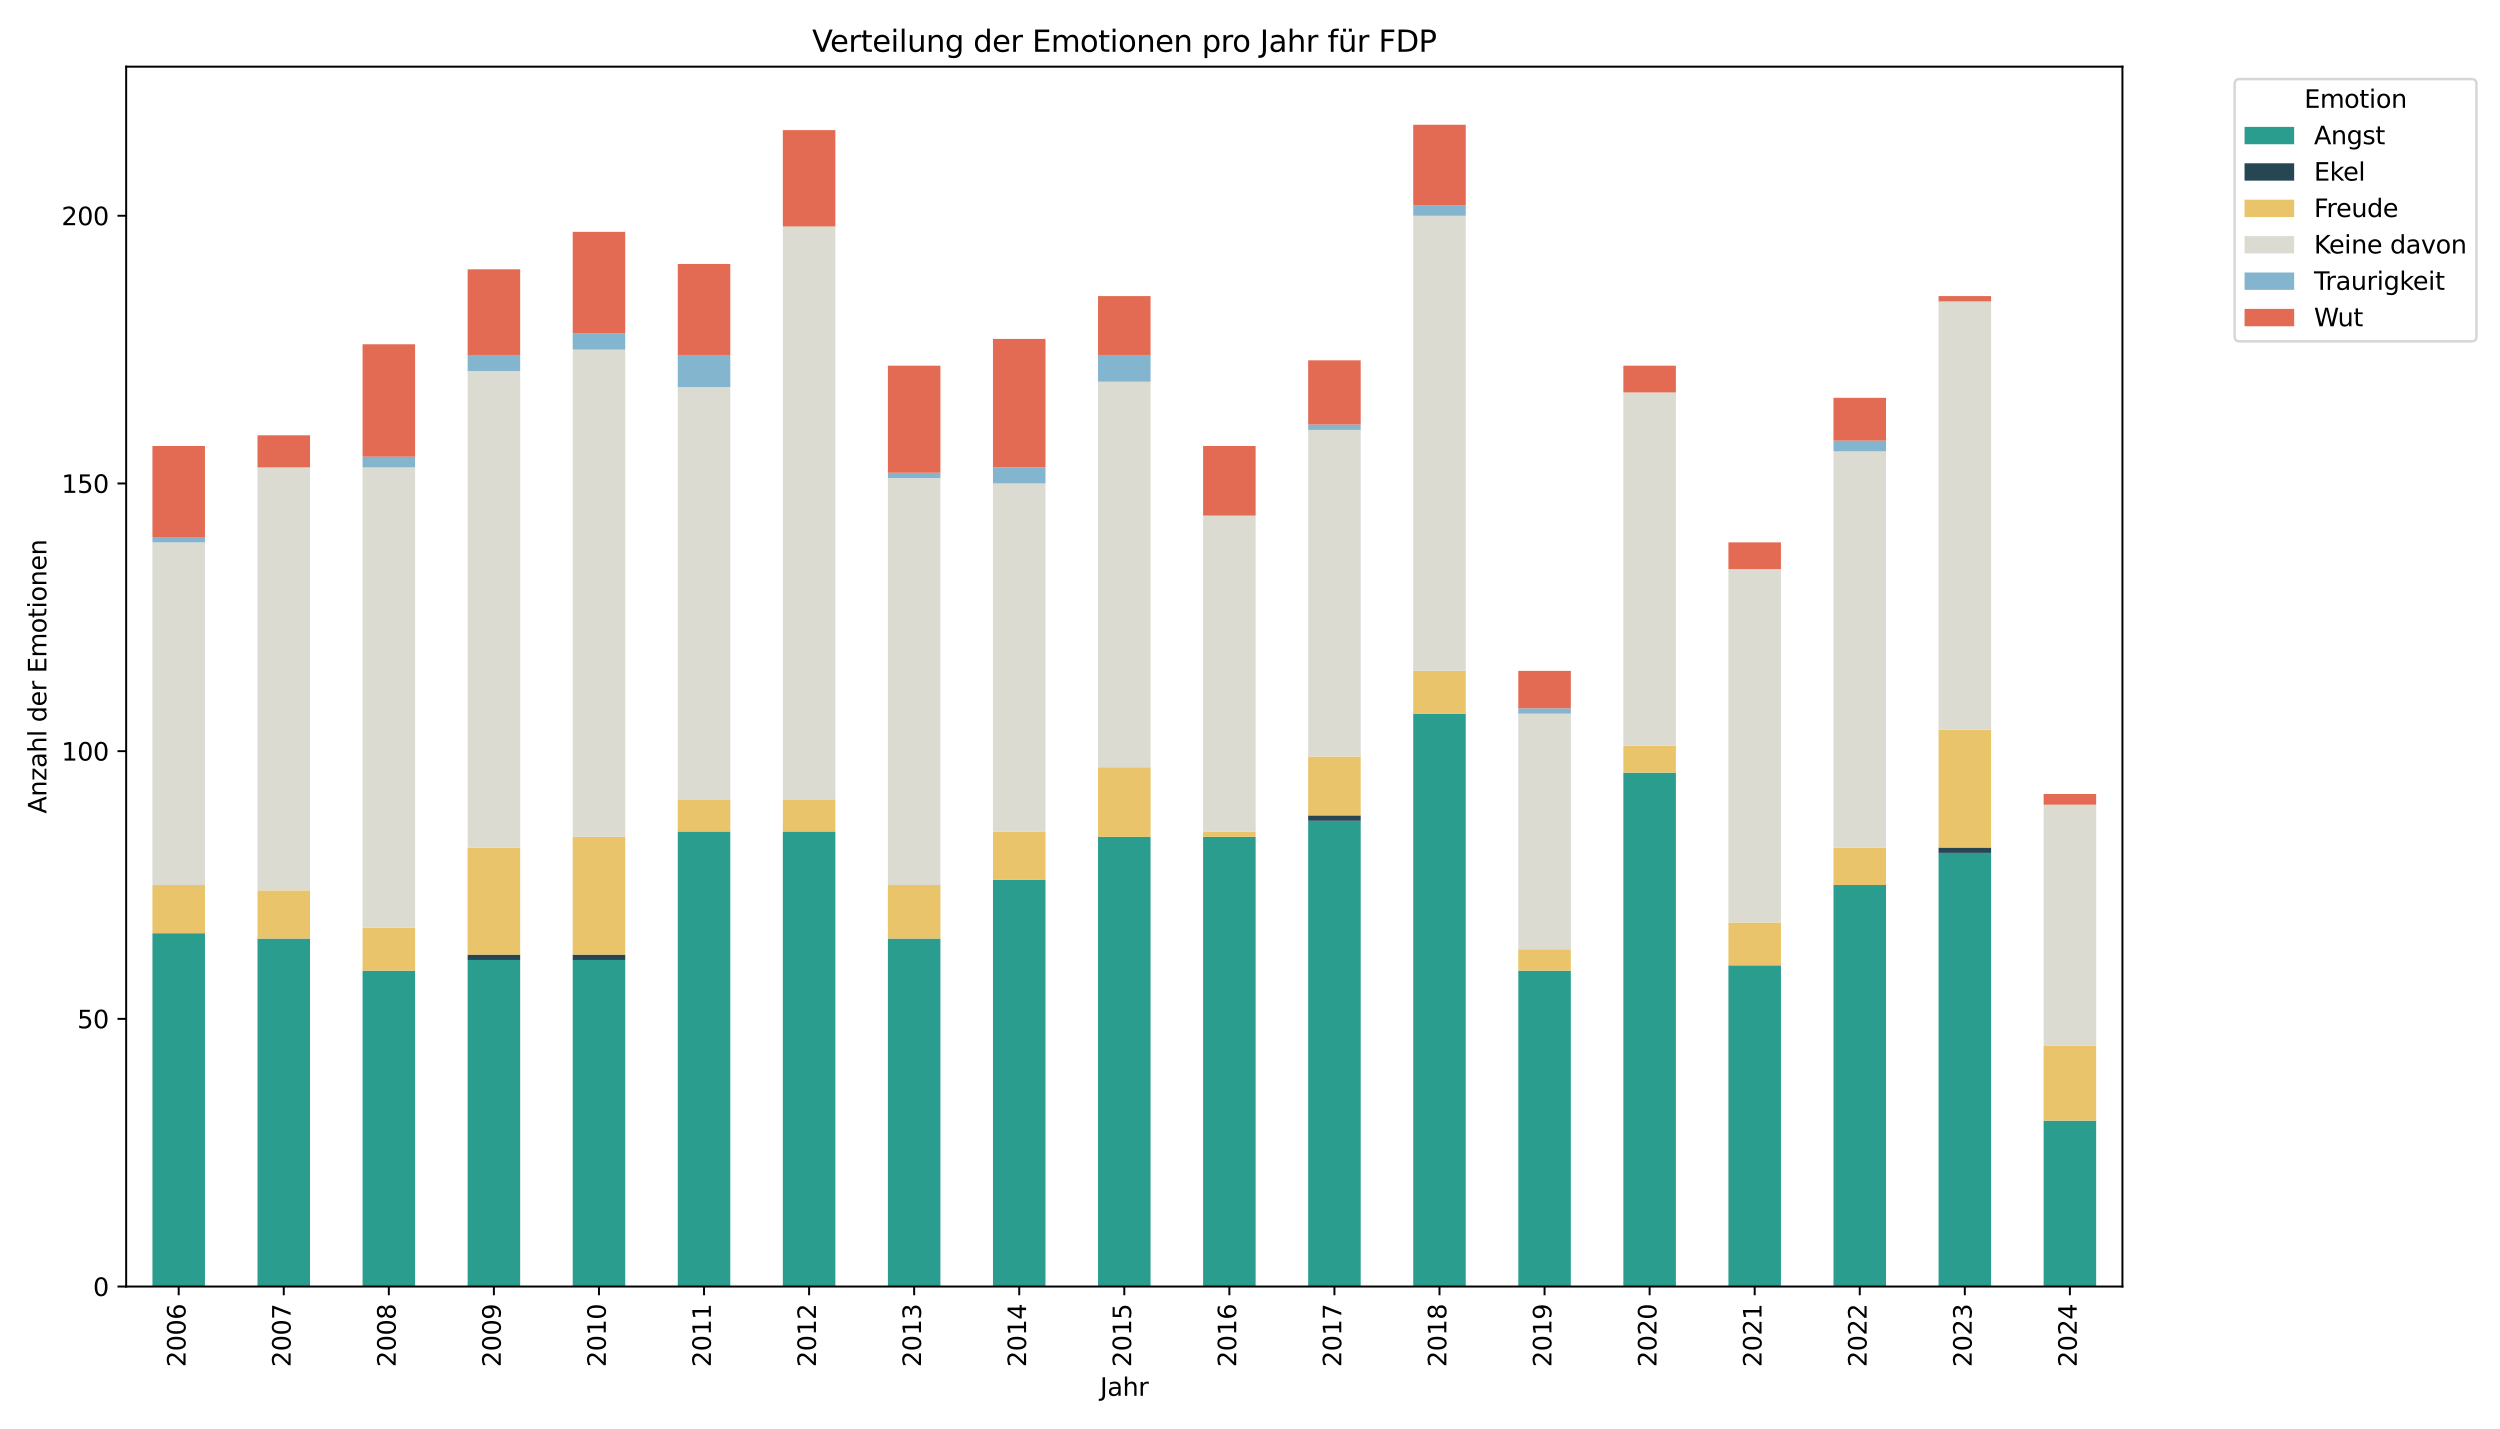 <?xml version="1.0" encoding="utf-8" standalone="no"?>
<!DOCTYPE svg PUBLIC "-//W3C//DTD SVG 1.1//EN"
  "http://www.w3.org/Graphics/SVG/1.1/DTD/svg11.dtd">
<svg xmlns:xlink="http://www.w3.org/1999/xlink" width="1008pt" height="576pt" viewBox="0 0 1008 576" xmlns="http://www.w3.org/2000/svg" version="1.1">
 <defs>
  <style type="text/css">*{stroke-linejoin: round; stroke-linecap: butt}</style>
 </defs>
 <g id="figure_1">
  <g id="patch_1">
   <path d="M 0 576 
L 1008 576 
L 1008 0 
L 0 0 
z
" style="fill: #ffffff"/>
  </g>
  <g id="axes_1">
   <g id="patch_2">
    <path d="M 50.87 518.74 
L 855.76 518.74 
L 855.76 26.88 
L 50.87 26.88 
z
" style="fill: #ffffff"/>
   </g>
   <g id="patch_3">
    <path d="M 61.461 518.74 
L 82.642 518.74 
L 82.642 376.266 
L 61.461 376.266 
z
" clip-path="url(#p4f4ee23361)" style="fill: #2a9d8f"/>
   </g>
   <g id="patch_4">
    <path d="M 103.823 518.74 
L 125.005 518.74 
L 125.005 378.424 
L 103.823 378.424 
z
" clip-path="url(#p4f4ee23361)" style="fill: #2a9d8f"/>
   </g>
   <g id="patch_5">
    <path d="M 146.186 518.74 
L 167.367 518.74 
L 167.367 391.377 
L 146.186 391.377 
z
" clip-path="url(#p4f4ee23361)" style="fill: #2a9d8f"/>
   </g>
   <g id="patch_6">
    <path d="M 188.549 518.74 
L 209.73 518.74 
L 209.73 387.059 
L 188.549 387.059 
z
" clip-path="url(#p4f4ee23361)" style="fill: #2a9d8f"/>
   </g>
   <g id="patch_7">
    <path d="M 230.911 518.74 
L 252.093 518.74 
L 252.093 387.059 
L 230.911 387.059 
z
" clip-path="url(#p4f4ee23361)" style="fill: #2a9d8f"/>
   </g>
   <g id="patch_8">
    <path d="M 273.274 518.74 
L 294.455 518.74 
L 294.455 335.25 
L 273.274 335.25 
z
" clip-path="url(#p4f4ee23361)" style="fill: #2a9d8f"/>
   </g>
   <g id="patch_9">
    <path d="M 315.636 518.74 
L 336.818 518.74 
L 336.818 335.25 
L 315.636 335.25 
z
" clip-path="url(#p4f4ee23361)" style="fill: #2a9d8f"/>
   </g>
   <g id="patch_10">
    <path d="M 357.999 518.74 
L 379.18 518.74 
L 379.18 378.424 
L 357.999 378.424 
z
" clip-path="url(#p4f4ee23361)" style="fill: #2a9d8f"/>
   </g>
   <g id="patch_11">
    <path d="M 400.362 518.74 
L 421.543 518.74 
L 421.543 354.679 
L 400.362 354.679 
z
" clip-path="url(#p4f4ee23361)" style="fill: #2a9d8f"/>
   </g>
   <g id="patch_12">
    <path d="M 442.724 518.74 
L 463.906 518.74 
L 463.906 337.409 
L 442.724 337.409 
z
" clip-path="url(#p4f4ee23361)" style="fill: #2a9d8f"/>
   </g>
   <g id="patch_13">
    <path d="M 485.087 518.74 
L 506.268 518.74 
L 506.268 337.409 
L 485.087 337.409 
z
" clip-path="url(#p4f4ee23361)" style="fill: #2a9d8f"/>
   </g>
   <g id="patch_14">
    <path d="M 527.45 518.74 
L 548.631 518.74 
L 548.631 330.933 
L 527.45 330.933 
z
" clip-path="url(#p4f4ee23361)" style="fill: #2a9d8f"/>
   </g>
   <g id="patch_15">
    <path d="M 569.812 518.74 
L 590.994 518.74 
L 590.994 287.759 
L 569.812 287.759 
z
" clip-path="url(#p4f4ee23361)" style="fill: #2a9d8f"/>
   </g>
   <g id="patch_16">
    <path d="M 612.175 518.74 
L 633.356 518.74 
L 633.356 391.377 
L 612.175 391.377 
z
" clip-path="url(#p4f4ee23361)" style="fill: #2a9d8f"/>
   </g>
   <g id="patch_17">
    <path d="M 654.538 518.74 
L 675.719 518.74 
L 675.719 311.505 
L 654.538 311.505 
z
" clip-path="url(#p4f4ee23361)" style="fill: #2a9d8f"/>
   </g>
   <g id="patch_18">
    <path d="M 696.9 518.74 
L 718.081 518.74 
L 718.081 389.218 
L 696.9 389.218 
z
" clip-path="url(#p4f4ee23361)" style="fill: #2a9d8f"/>
   </g>
   <g id="patch_19">
    <path d="M 739.263 518.74 
L 760.444 518.74 
L 760.444 356.837 
L 739.263 356.837 
z
" clip-path="url(#p4f4ee23361)" style="fill: #2a9d8f"/>
   </g>
   <g id="patch_20">
    <path d="M 781.625 518.74 
L 802.807 518.74 
L 802.807 343.885 
L 781.625 343.885 
z
" clip-path="url(#p4f4ee23361)" style="fill: #2a9d8f"/>
   </g>
   <g id="patch_21">
    <path d="M 823.988 518.74 
L 845.169 518.74 
L 845.169 451.82 
L 823.988 451.82 
z
" clip-path="url(#p4f4ee23361)" style="fill: #2a9d8f"/>
   </g>
   <g id="patch_22">
    <path d="M 61.461 518.74 
L 82.642 518.74 
L 82.642 518.74 
L 61.461 518.74 
z
" clip-path="url(#p4f4ee23361)" style="fill: #264653"/>
   </g>
   <g id="patch_23">
    <path d="M 103.823 518.74 
L 125.005 518.74 
L 125.005 518.74 
L 103.823 518.74 
z
" clip-path="url(#p4f4ee23361)" style="fill: #264653"/>
   </g>
   <g id="patch_24">
    <path d="M 146.186 518.74 
L 167.367 518.74 
L 167.367 518.74 
L 146.186 518.74 
z
" clip-path="url(#p4f4ee23361)" style="fill: #264653"/>
   </g>
   <g id="patch_25">
    <path d="M 188.549 387.059 
L 209.73 387.059 
L 209.73 384.901 
L 188.549 384.901 
z
" clip-path="url(#p4f4ee23361)" style="fill: #264653"/>
   </g>
   <g id="patch_26">
    <path d="M 230.911 387.059 
L 252.093 387.059 
L 252.093 384.901 
L 230.911 384.901 
z
" clip-path="url(#p4f4ee23361)" style="fill: #264653"/>
   </g>
   <g id="patch_27">
    <path d="M 273.274 518.74 
L 294.455 518.74 
L 294.455 518.74 
L 273.274 518.74 
z
" clip-path="url(#p4f4ee23361)" style="fill: #264653"/>
   </g>
   <g id="patch_28">
    <path d="M 315.636 518.74 
L 336.818 518.74 
L 336.818 518.74 
L 315.636 518.74 
z
" clip-path="url(#p4f4ee23361)" style="fill: #264653"/>
   </g>
   <g id="patch_29">
    <path d="M 357.999 518.74 
L 379.18 518.74 
L 379.18 518.74 
L 357.999 518.74 
z
" clip-path="url(#p4f4ee23361)" style="fill: #264653"/>
   </g>
   <g id="patch_30">
    <path d="M 400.362 518.74 
L 421.543 518.74 
L 421.543 518.74 
L 400.362 518.74 
z
" clip-path="url(#p4f4ee23361)" style="fill: #264653"/>
   </g>
   <g id="patch_31">
    <path d="M 442.724 518.74 
L 463.906 518.74 
L 463.906 518.74 
L 442.724 518.74 
z
" clip-path="url(#p4f4ee23361)" style="fill: #264653"/>
   </g>
   <g id="patch_32">
    <path d="M 485.087 518.74 
L 506.268 518.74 
L 506.268 518.74 
L 485.087 518.74 
z
" clip-path="url(#p4f4ee23361)" style="fill: #264653"/>
   </g>
   <g id="patch_33">
    <path d="M 527.45 330.933 
L 548.631 330.933 
L 548.631 328.774 
L 527.45 328.774 
z
" clip-path="url(#p4f4ee23361)" style="fill: #264653"/>
   </g>
   <g id="patch_34">
    <path d="M 569.812 518.74 
L 590.994 518.74 
L 590.994 518.74 
L 569.812 518.74 
z
" clip-path="url(#p4f4ee23361)" style="fill: #264653"/>
   </g>
   <g id="patch_35">
    <path d="M 612.175 518.74 
L 633.356 518.74 
L 633.356 518.74 
L 612.175 518.74 
z
" clip-path="url(#p4f4ee23361)" style="fill: #264653"/>
   </g>
   <g id="patch_36">
    <path d="M 654.538 518.74 
L 675.719 518.74 
L 675.719 518.74 
L 654.538 518.74 
z
" clip-path="url(#p4f4ee23361)" style="fill: #264653"/>
   </g>
   <g id="patch_37">
    <path d="M 696.9 518.74 
L 718.081 518.74 
L 718.081 518.74 
L 696.9 518.74 
z
" clip-path="url(#p4f4ee23361)" style="fill: #264653"/>
   </g>
   <g id="patch_38">
    <path d="M 739.263 518.74 
L 760.444 518.74 
L 760.444 518.74 
L 739.263 518.74 
z
" clip-path="url(#p4f4ee23361)" style="fill: #264653"/>
   </g>
   <g id="patch_39">
    <path d="M 781.625 343.885 
L 802.807 343.885 
L 802.807 341.727 
L 781.625 341.727 
z
" clip-path="url(#p4f4ee23361)" style="fill: #264653"/>
   </g>
   <g id="patch_40">
    <path d="M 823.988 518.74 
L 845.169 518.74 
L 845.169 518.74 
L 823.988 518.74 
z
" clip-path="url(#p4f4ee23361)" style="fill: #264653"/>
   </g>
   <g id="patch_41">
    <path d="M 61.461 376.266 
L 82.642 376.266 
L 82.642 356.837 
L 61.461 356.837 
z
" clip-path="url(#p4f4ee23361)" style="fill: #e9c46a"/>
   </g>
   <g id="patch_42">
    <path d="M 103.823 378.424 
L 125.005 378.424 
L 125.005 358.996 
L 103.823 358.996 
z
" clip-path="url(#p4f4ee23361)" style="fill: #e9c46a"/>
   </g>
   <g id="patch_43">
    <path d="M 146.186 391.377 
L 167.367 391.377 
L 167.367 374.107 
L 146.186 374.107 
z
" clip-path="url(#p4f4ee23361)" style="fill: #e9c46a"/>
   </g>
   <g id="patch_44">
    <path d="M 188.549 384.901 
L 209.73 384.901 
L 209.73 341.727 
L 188.549 341.727 
z
" clip-path="url(#p4f4ee23361)" style="fill: #e9c46a"/>
   </g>
   <g id="patch_45">
    <path d="M 230.911 384.901 
L 252.093 384.901 
L 252.093 337.409 
L 230.911 337.409 
z
" clip-path="url(#p4f4ee23361)" style="fill: #e9c46a"/>
   </g>
   <g id="patch_46">
    <path d="M 273.274 335.25 
L 294.455 335.25 
L 294.455 322.298 
L 273.274 322.298 
z
" clip-path="url(#p4f4ee23361)" style="fill: #e9c46a"/>
   </g>
   <g id="patch_47">
    <path d="M 315.636 335.25 
L 336.818 335.25 
L 336.818 322.298 
L 315.636 322.298 
z
" clip-path="url(#p4f4ee23361)" style="fill: #e9c46a"/>
   </g>
   <g id="patch_48">
    <path d="M 357.999 378.424 
L 379.18 378.424 
L 379.18 356.837 
L 357.999 356.837 
z
" clip-path="url(#p4f4ee23361)" style="fill: #e9c46a"/>
   </g>
   <g id="patch_49">
    <path d="M 400.362 354.679 
L 421.543 354.679 
L 421.543 335.25 
L 400.362 335.25 
z
" clip-path="url(#p4f4ee23361)" style="fill: #e9c46a"/>
   </g>
   <g id="patch_50">
    <path d="M 442.724 337.409 
L 463.906 337.409 
L 463.906 309.346 
L 442.724 309.346 
z
" clip-path="url(#p4f4ee23361)" style="fill: #e9c46a"/>
   </g>
   <g id="patch_51">
    <path d="M 485.087 337.409 
L 506.268 337.409 
L 506.268 335.25 
L 485.087 335.25 
z
" clip-path="url(#p4f4ee23361)" style="fill: #e9c46a"/>
   </g>
   <g id="patch_52">
    <path d="M 527.45 328.774 
L 548.631 328.774 
L 548.631 305.029 
L 527.45 305.029 
z
" clip-path="url(#p4f4ee23361)" style="fill: #e9c46a"/>
   </g>
   <g id="patch_53">
    <path d="M 569.812 287.759 
L 590.994 287.759 
L 590.994 270.489 
L 569.812 270.489 
z
" clip-path="url(#p4f4ee23361)" style="fill: #e9c46a"/>
   </g>
   <g id="patch_54">
    <path d="M 612.175 391.377 
L 633.356 391.377 
L 633.356 382.742 
L 612.175 382.742 
z
" clip-path="url(#p4f4ee23361)" style="fill: #e9c46a"/>
   </g>
   <g id="patch_55">
    <path d="M 654.538 311.505 
L 675.719 311.505 
L 675.719 300.711 
L 654.538 300.711 
z
" clip-path="url(#p4f4ee23361)" style="fill: #e9c46a"/>
   </g>
   <g id="patch_56">
    <path d="M 696.9 389.218 
L 718.081 389.218 
L 718.081 371.948 
L 696.9 371.948 
z
" clip-path="url(#p4f4ee23361)" style="fill: #e9c46a"/>
   </g>
   <g id="patch_57">
    <path d="M 739.263 356.837 
L 760.444 356.837 
L 760.444 341.727 
L 739.263 341.727 
z
" clip-path="url(#p4f4ee23361)" style="fill: #e9c46a"/>
   </g>
   <g id="patch_58">
    <path d="M 781.625 341.727 
L 802.807 341.727 
L 802.807 294.235 
L 781.625 294.235 
z
" clip-path="url(#p4f4ee23361)" style="fill: #e9c46a"/>
   </g>
   <g id="patch_59">
    <path d="M 823.988 451.82 
L 845.169 451.82 
L 845.169 421.598 
L 823.988 421.598 
z
" clip-path="url(#p4f4ee23361)" style="fill: #e9c46a"/>
   </g>
   <g id="patch_60">
    <path d="M 61.461 356.837 
L 82.642 356.837 
L 82.642 218.681 
L 61.461 218.681 
z
" clip-path="url(#p4f4ee23361)" style="fill: #dbdbd2"/>
   </g>
   <g id="patch_61">
    <path d="M 103.823 358.996 
L 125.005 358.996 
L 125.005 188.459 
L 103.823 188.459 
z
" clip-path="url(#p4f4ee23361)" style="fill: #dbdbd2"/>
   </g>
   <g id="patch_62">
    <path d="M 146.186 374.107 
L 167.367 374.107 
L 167.367 188.459 
L 146.186 188.459 
z
" clip-path="url(#p4f4ee23361)" style="fill: #dbdbd2"/>
   </g>
   <g id="patch_63">
    <path d="M 188.549 341.727 
L 209.73 341.727 
L 209.73 149.602 
L 188.549 149.602 
z
" clip-path="url(#p4f4ee23361)" style="fill: #dbdbd2"/>
   </g>
   <g id="patch_64">
    <path d="M 230.911 337.409 
L 252.093 337.409 
L 252.093 140.967 
L 230.911 140.967 
z
" clip-path="url(#p4f4ee23361)" style="fill: #dbdbd2"/>
   </g>
   <g id="patch_65">
    <path d="M 273.274 322.298 
L 294.455 322.298 
L 294.455 156.078 
L 273.274 156.078 
z
" clip-path="url(#p4f4ee23361)" style="fill: #dbdbd2"/>
   </g>
   <g id="patch_66">
    <path d="M 315.636 322.298 
L 336.818 322.298 
L 336.818 91.317 
L 315.636 91.317 
z
" clip-path="url(#p4f4ee23361)" style="fill: #dbdbd2"/>
   </g>
   <g id="patch_67">
    <path d="M 357.999 356.837 
L 379.18 356.837 
L 379.18 192.776 
L 357.999 192.776 
z
" clip-path="url(#p4f4ee23361)" style="fill: #dbdbd2"/>
   </g>
   <g id="patch_68">
    <path d="M 400.362 335.25 
L 421.543 335.25 
L 421.543 194.935 
L 400.362 194.935 
z
" clip-path="url(#p4f4ee23361)" style="fill: #dbdbd2"/>
   </g>
   <g id="patch_69">
    <path d="M 442.724 309.346 
L 463.906 309.346 
L 463.906 153.92 
L 442.724 153.92 
z
" clip-path="url(#p4f4ee23361)" style="fill: #dbdbd2"/>
   </g>
   <g id="patch_70">
    <path d="M 485.087 335.25 
L 506.268 335.25 
L 506.268 207.887 
L 485.087 207.887 
z
" clip-path="url(#p4f4ee23361)" style="fill: #dbdbd2"/>
   </g>
   <g id="patch_71">
    <path d="M 527.45 305.029 
L 548.631 305.029 
L 548.631 173.348 
L 527.45 173.348 
z
" clip-path="url(#p4f4ee23361)" style="fill: #dbdbd2"/>
   </g>
   <g id="patch_72">
    <path d="M 569.812 270.489 
L 590.994 270.489 
L 590.994 87 
L 569.812 87 
z
" clip-path="url(#p4f4ee23361)" style="fill: #dbdbd2"/>
   </g>
   <g id="patch_73">
    <path d="M 612.175 382.742 
L 633.356 382.742 
L 633.356 287.759 
L 612.175 287.759 
z
" clip-path="url(#p4f4ee23361)" style="fill: #dbdbd2"/>
   </g>
   <g id="patch_74">
    <path d="M 654.538 300.711 
L 675.719 300.711 
L 675.719 158.237 
L 654.538 158.237 
z
" clip-path="url(#p4f4ee23361)" style="fill: #dbdbd2"/>
   </g>
   <g id="patch_75">
    <path d="M 696.9 371.948 
L 718.081 371.948 
L 718.081 229.474 
L 696.9 229.474 
z
" clip-path="url(#p4f4ee23361)" style="fill: #dbdbd2"/>
   </g>
   <g id="patch_76">
    <path d="M 739.263 341.727 
L 760.444 341.727 
L 760.444 181.983 
L 739.263 181.983 
z
" clip-path="url(#p4f4ee23361)" style="fill: #dbdbd2"/>
   </g>
   <g id="patch_77">
    <path d="M 781.625 294.235 
L 802.807 294.235 
L 802.807 121.539 
L 781.625 121.539 
z
" clip-path="url(#p4f4ee23361)" style="fill: #dbdbd2"/>
   </g>
   <g id="patch_78">
    <path d="M 823.988 421.598 
L 845.169 421.598 
L 845.169 324.457 
L 823.988 324.457 
z
" clip-path="url(#p4f4ee23361)" style="fill: #dbdbd2"/>
   </g>
   <g id="patch_79">
    <path d="M 61.461 218.681 
L 82.642 218.681 
L 82.642 216.522 
L 61.461 216.522 
z
" clip-path="url(#p4f4ee23361)" style="fill: #83b5ce"/>
   </g>
   <g id="patch_80">
    <path d="M 103.823 518.74 
L 125.005 518.74 
L 125.005 518.74 
L 103.823 518.74 
z
" clip-path="url(#p4f4ee23361)" style="fill: #83b5ce"/>
   </g>
   <g id="patch_81">
    <path d="M 146.186 188.459 
L 167.367 188.459 
L 167.367 184.141 
L 146.186 184.141 
z
" clip-path="url(#p4f4ee23361)" style="fill: #83b5ce"/>
   </g>
   <g id="patch_82">
    <path d="M 188.549 149.602 
L 209.73 149.602 
L 209.73 143.126 
L 188.549 143.126 
z
" clip-path="url(#p4f4ee23361)" style="fill: #83b5ce"/>
   </g>
   <g id="patch_83">
    <path d="M 230.911 140.967 
L 252.093 140.967 
L 252.093 134.491 
L 230.911 134.491 
z
" clip-path="url(#p4f4ee23361)" style="fill: #83b5ce"/>
   </g>
   <g id="patch_84">
    <path d="M 273.274 156.078 
L 294.455 156.078 
L 294.455 143.126 
L 273.274 143.126 
z
" clip-path="url(#p4f4ee23361)" style="fill: #83b5ce"/>
   </g>
   <g id="patch_85">
    <path d="M 315.636 518.74 
L 336.818 518.74 
L 336.818 518.74 
L 315.636 518.74 
z
" clip-path="url(#p4f4ee23361)" style="fill: #83b5ce"/>
   </g>
   <g id="patch_86">
    <path d="M 357.999 192.776 
L 379.18 192.776 
L 379.18 190.617 
L 357.999 190.617 
z
" clip-path="url(#p4f4ee23361)" style="fill: #83b5ce"/>
   </g>
   <g id="patch_87">
    <path d="M 400.362 194.935 
L 421.543 194.935 
L 421.543 188.459 
L 400.362 188.459 
z
" clip-path="url(#p4f4ee23361)" style="fill: #83b5ce"/>
   </g>
   <g id="patch_88">
    <path d="M 442.724 153.92 
L 463.906 153.92 
L 463.906 143.126 
L 442.724 143.126 
z
" clip-path="url(#p4f4ee23361)" style="fill: #83b5ce"/>
   </g>
   <g id="patch_89">
    <path d="M 485.087 518.74 
L 506.268 518.74 
L 506.268 518.74 
L 485.087 518.74 
z
" clip-path="url(#p4f4ee23361)" style="fill: #83b5ce"/>
   </g>
   <g id="patch_90">
    <path d="M 527.45 173.348 
L 548.631 173.348 
L 548.631 171.189 
L 527.45 171.189 
z
" clip-path="url(#p4f4ee23361)" style="fill: #83b5ce"/>
   </g>
   <g id="patch_91">
    <path d="M 569.812 87 
L 590.994 87 
L 590.994 82.682 
L 569.812 82.682 
z
" clip-path="url(#p4f4ee23361)" style="fill: #83b5ce"/>
   </g>
   <g id="patch_92">
    <path d="M 612.175 287.759 
L 633.356 287.759 
L 633.356 285.6 
L 612.175 285.6 
z
" clip-path="url(#p4f4ee23361)" style="fill: #83b5ce"/>
   </g>
   <g id="patch_93">
    <path d="M 654.538 518.74 
L 675.719 518.74 
L 675.719 518.74 
L 654.538 518.74 
z
" clip-path="url(#p4f4ee23361)" style="fill: #83b5ce"/>
   </g>
   <g id="patch_94">
    <path d="M 696.9 518.74 
L 718.081 518.74 
L 718.081 518.74 
L 696.9 518.74 
z
" clip-path="url(#p4f4ee23361)" style="fill: #83b5ce"/>
   </g>
   <g id="patch_95">
    <path d="M 739.263 181.983 
L 760.444 181.983 
L 760.444 177.665 
L 739.263 177.665 
z
" clip-path="url(#p4f4ee23361)" style="fill: #83b5ce"/>
   </g>
   <g id="patch_96">
    <path d="M 781.625 518.74 
L 802.807 518.74 
L 802.807 518.74 
L 781.625 518.74 
z
" clip-path="url(#p4f4ee23361)" style="fill: #83b5ce"/>
   </g>
   <g id="patch_97">
    <path d="M 823.988 518.74 
L 845.169 518.74 
L 845.169 518.74 
L 823.988 518.74 
z
" clip-path="url(#p4f4ee23361)" style="fill: #83b5ce"/>
   </g>
   <g id="patch_98">
    <path d="M 61.461 216.522 
L 82.642 216.522 
L 82.642 179.824 
L 61.461 179.824 
z
" clip-path="url(#p4f4ee23361)" style="fill: #e36b53"/>
   </g>
   <g id="patch_99">
    <path d="M 103.823 188.459 
L 125.005 188.459 
L 125.005 175.507 
L 103.823 175.507 
z
" clip-path="url(#p4f4ee23361)" style="fill: #e36b53"/>
   </g>
   <g id="patch_100">
    <path d="M 146.186 184.141 
L 167.367 184.141 
L 167.367 138.809 
L 146.186 138.809 
z
" clip-path="url(#p4f4ee23361)" style="fill: #e36b53"/>
   </g>
   <g id="patch_101">
    <path d="M 188.549 143.126 
L 209.73 143.126 
L 209.73 108.587 
L 188.549 108.587 
z
" clip-path="url(#p4f4ee23361)" style="fill: #e36b53"/>
   </g>
   <g id="patch_102">
    <path d="M 230.911 134.491 
L 252.093 134.491 
L 252.093 93.476 
L 230.911 93.476 
z
" clip-path="url(#p4f4ee23361)" style="fill: #e36b53"/>
   </g>
   <g id="patch_103">
    <path d="M 273.274 143.126 
L 294.455 143.126 
L 294.455 106.428 
L 273.274 106.428 
z
" clip-path="url(#p4f4ee23361)" style="fill: #e36b53"/>
   </g>
   <g id="patch_104">
    <path d="M 315.636 91.317 
L 336.818 91.317 
L 336.818 52.461 
L 315.636 52.461 
z
" clip-path="url(#p4f4ee23361)" style="fill: #e36b53"/>
   </g>
   <g id="patch_105">
    <path d="M 357.999 190.617 
L 379.18 190.617 
L 379.18 147.443 
L 357.999 147.443 
z
" clip-path="url(#p4f4ee23361)" style="fill: #e36b53"/>
   </g>
   <g id="patch_106">
    <path d="M 400.362 188.459 
L 421.543 188.459 
L 421.543 136.65 
L 400.362 136.65 
z
" clip-path="url(#p4f4ee23361)" style="fill: #e36b53"/>
   </g>
   <g id="patch_107">
    <path d="M 442.724 143.126 
L 463.906 143.126 
L 463.906 119.38 
L 442.724 119.38 
z
" clip-path="url(#p4f4ee23361)" style="fill: #e36b53"/>
   </g>
   <g id="patch_108">
    <path d="M 485.087 207.887 
L 506.268 207.887 
L 506.268 179.824 
L 485.087 179.824 
z
" clip-path="url(#p4f4ee23361)" style="fill: #e36b53"/>
   </g>
   <g id="patch_109">
    <path d="M 527.45 171.189 
L 548.631 171.189 
L 548.631 145.285 
L 527.45 145.285 
z
" clip-path="url(#p4f4ee23361)" style="fill: #e36b53"/>
   </g>
   <g id="patch_110">
    <path d="M 569.812 82.682 
L 590.994 82.682 
L 590.994 50.302 
L 569.812 50.302 
z
" clip-path="url(#p4f4ee23361)" style="fill: #e36b53"/>
   </g>
   <g id="patch_111">
    <path d="M 612.175 285.6 
L 633.356 285.6 
L 633.356 270.489 
L 612.175 270.489 
z
" clip-path="url(#p4f4ee23361)" style="fill: #e36b53"/>
   </g>
   <g id="patch_112">
    <path d="M 654.538 158.237 
L 675.719 158.237 
L 675.719 147.443 
L 654.538 147.443 
z
" clip-path="url(#p4f4ee23361)" style="fill: #e36b53"/>
   </g>
   <g id="patch_113">
    <path d="M 696.9 229.474 
L 718.081 229.474 
L 718.081 218.681 
L 696.9 218.681 
z
" clip-path="url(#p4f4ee23361)" style="fill: #e36b53"/>
   </g>
   <g id="patch_114">
    <path d="M 739.263 177.665 
L 760.444 177.665 
L 760.444 160.396 
L 739.263 160.396 
z
" clip-path="url(#p4f4ee23361)" style="fill: #e36b53"/>
   </g>
   <g id="patch_115">
    <path d="M 781.625 121.539 
L 802.807 121.539 
L 802.807 119.38 
L 781.625 119.38 
z
" clip-path="url(#p4f4ee23361)" style="fill: #e36b53"/>
   </g>
   <g id="patch_116">
    <path d="M 823.988 324.457 
L 845.169 324.457 
L 845.169 320.14 
L 823.988 320.14 
z
" clip-path="url(#p4f4ee23361)" style="fill: #e36b53"/>
   </g>
   <g id="matplotlib.axis_1">
    <g id="xtick_1">
     <g id="line2d_1">
      <defs>
       <path id="mcfc8c0d418" d="M 0 0 
L 0 3.5 
" style="stroke: #000000; stroke-width: 0.8"/>
      </defs>
      <g>
       <use xlink:href="#mcfc8c0d418" x="72.051" y="518.74" style="stroke: #000000; stroke-width: 0.8"/>
      </g>
     </g>
     <g id="text_1">
      <!-- 2006 -->
      <g transform="translate(74.811 551.19) rotate(-90) scale(0.1 -0.1)">
       <defs>
        <path id="DejaVuSans-32" d="M 1228 531 
L 3431 531 
L 3431 0 
L 469 0 
L 469 531 
Q 828 903 1448 1529 
Q 2069 2156 2228 2338 
Q 2531 2678 2651 2914 
Q 2772 3150 2772 3378 
Q 2772 3750 2511 3984 
Q 2250 4219 1831 4219 
Q 1534 4219 1204 4116 
Q 875 4013 500 3803 
L 500 4441 
Q 881 4594 1212 4672 
Q 1544 4750 1819 4750 
Q 2544 4750 2975 4387 
Q 3406 4025 3406 3419 
Q 3406 3131 3298 2873 
Q 3191 2616 2906 2266 
Q 2828 2175 2409 1742 
Q 1991 1309 1228 531 
z
" transform="scale(0.016)"/>
        <path id="DejaVuSans-30" d="M 2034 4250 
Q 1547 4250 1301 3770 
Q 1056 3291 1056 2328 
Q 1056 1369 1301 889 
Q 1547 409 2034 409 
Q 2525 409 2770 889 
Q 3016 1369 3016 2328 
Q 3016 3291 2770 3770 
Q 2525 4250 2034 4250 
z
M 2034 4750 
Q 2819 4750 3233 4129 
Q 3647 3509 3647 2328 
Q 3647 1150 3233 529 
Q 2819 -91 2034 -91 
Q 1250 -91 836 529 
Q 422 1150 422 2328 
Q 422 3509 836 4129 
Q 1250 4750 2034 4750 
z
" transform="scale(0.016)"/>
        <path id="DejaVuSans-36" d="M 2113 2584 
Q 1688 2584 1439 2293 
Q 1191 2003 1191 1497 
Q 1191 994 1439 701 
Q 1688 409 2113 409 
Q 2538 409 2786 701 
Q 3034 994 3034 1497 
Q 3034 2003 2786 2293 
Q 2538 2584 2113 2584 
z
M 3366 4563 
L 3366 3988 
Q 3128 4100 2886 4159 
Q 2644 4219 2406 4219 
Q 1781 4219 1451 3797 
Q 1122 3375 1075 2522 
Q 1259 2794 1537 2939 
Q 1816 3084 2150 3084 
Q 2853 3084 3261 2657 
Q 3669 2231 3669 1497 
Q 3669 778 3244 343 
Q 2819 -91 2113 -91 
Q 1303 -91 875 529 
Q 447 1150 447 2328 
Q 447 3434 972 4092 
Q 1497 4750 2381 4750 
Q 2619 4750 2861 4703 
Q 3103 4656 3366 4563 
z
" transform="scale(0.016)"/>
       </defs>
       <use xlink:href="#DejaVuSans-32"/>
       <use xlink:href="#DejaVuSans-30" x="63.623"/>
       <use xlink:href="#DejaVuSans-30" x="127.246"/>
       <use xlink:href="#DejaVuSans-36" x="190.869"/>
      </g>
     </g>
    </g>
    <g id="xtick_2">
     <g id="line2d_2">
      <g>
       <use xlink:href="#mcfc8c0d418" x="114.414" y="518.74" style="stroke: #000000; stroke-width: 0.8"/>
      </g>
     </g>
     <g id="text_2">
      <!-- 2007 -->
      <g transform="translate(117.173 551.19) rotate(-90) scale(0.1 -0.1)">
       <defs>
        <path id="DejaVuSans-37" d="M 525 4666 
L 3525 4666 
L 3525 4397 
L 1831 0 
L 1172 0 
L 2766 4134 
L 525 4134 
L 525 4666 
z
" transform="scale(0.016)"/>
       </defs>
       <use xlink:href="#DejaVuSans-32"/>
       <use xlink:href="#DejaVuSans-30" x="63.623"/>
       <use xlink:href="#DejaVuSans-30" x="127.246"/>
       <use xlink:href="#DejaVuSans-37" x="190.869"/>
      </g>
     </g>
    </g>
    <g id="xtick_3">
     <g id="line2d_3">
      <g>
       <use xlink:href="#mcfc8c0d418" x="156.777" y="518.74" style="stroke: #000000; stroke-width: 0.8"/>
      </g>
     </g>
     <g id="text_3">
      <!-- 2008 -->
      <g transform="translate(159.536 551.19) rotate(-90) scale(0.1 -0.1)">
       <defs>
        <path id="DejaVuSans-38" d="M 2034 2216 
Q 1584 2216 1326 1975 
Q 1069 1734 1069 1313 
Q 1069 891 1326 650 
Q 1584 409 2034 409 
Q 2484 409 2743 651 
Q 3003 894 3003 1313 
Q 3003 1734 2745 1975 
Q 2488 2216 2034 2216 
z
M 1403 2484 
Q 997 2584 770 2862 
Q 544 3141 544 3541 
Q 544 4100 942 4425 
Q 1341 4750 2034 4750 
Q 2731 4750 3128 4425 
Q 3525 4100 3525 3541 
Q 3525 3141 3298 2862 
Q 3072 2584 2669 2484 
Q 3125 2378 3379 2068 
Q 3634 1759 3634 1313 
Q 3634 634 3220 271 
Q 2806 -91 2034 -91 
Q 1263 -91 848 271 
Q 434 634 434 1313 
Q 434 1759 690 2068 
Q 947 2378 1403 2484 
z
M 1172 3481 
Q 1172 3119 1398 2916 
Q 1625 2713 2034 2713 
Q 2441 2713 2670 2916 
Q 2900 3119 2900 3481 
Q 2900 3844 2670 4047 
Q 2441 4250 2034 4250 
Q 1625 4250 1398 4047 
Q 1172 3844 1172 3481 
z
" transform="scale(0.016)"/>
       </defs>
       <use xlink:href="#DejaVuSans-32"/>
       <use xlink:href="#DejaVuSans-30" x="63.623"/>
       <use xlink:href="#DejaVuSans-30" x="127.246"/>
       <use xlink:href="#DejaVuSans-38" x="190.869"/>
      </g>
     </g>
    </g>
    <g id="xtick_4">
     <g id="line2d_4">
      <g>
       <use xlink:href="#mcfc8c0d418" x="199.139" y="518.74" style="stroke: #000000; stroke-width: 0.8"/>
      </g>
     </g>
     <g id="text_4">
      <!-- 2009 -->
      <g transform="translate(201.899 551.19) rotate(-90) scale(0.1 -0.1)">
       <defs>
        <path id="DejaVuSans-39" d="M 703 97 
L 703 672 
Q 941 559 1184 500 
Q 1428 441 1663 441 
Q 2288 441 2617 861 
Q 2947 1281 2994 2138 
Q 2813 1869 2534 1725 
Q 2256 1581 1919 1581 
Q 1219 1581 811 2004 
Q 403 2428 403 3163 
Q 403 3881 828 4315 
Q 1253 4750 1959 4750 
Q 2769 4750 3195 4129 
Q 3622 3509 3622 2328 
Q 3622 1225 3098 567 
Q 2575 -91 1691 -91 
Q 1453 -91 1209 -44 
Q 966 3 703 97 
z
M 1959 2075 
Q 2384 2075 2632 2365 
Q 2881 2656 2881 3163 
Q 2881 3666 2632 3958 
Q 2384 4250 1959 4250 
Q 1534 4250 1286 3958 
Q 1038 3666 1038 3163 
Q 1038 2656 1286 2365 
Q 1534 2075 1959 2075 
z
" transform="scale(0.016)"/>
       </defs>
       <use xlink:href="#DejaVuSans-32"/>
       <use xlink:href="#DejaVuSans-30" x="63.623"/>
       <use xlink:href="#DejaVuSans-30" x="127.246"/>
       <use xlink:href="#DejaVuSans-39" x="190.869"/>
      </g>
     </g>
    </g>
    <g id="xtick_5">
     <g id="line2d_5">
      <g>
       <use xlink:href="#mcfc8c0d418" x="241.502" y="518.74" style="stroke: #000000; stroke-width: 0.8"/>
      </g>
     </g>
     <g id="text_5">
      <!-- 2010 -->
      <g transform="translate(244.261 551.19) rotate(-90) scale(0.1 -0.1)">
       <defs>
        <path id="DejaVuSans-31" d="M 794 531 
L 1825 531 
L 1825 4091 
L 703 3866 
L 703 4441 
L 1819 4666 
L 2450 4666 
L 2450 531 
L 3481 531 
L 3481 0 
L 794 0 
L 794 531 
z
" transform="scale(0.016)"/>
       </defs>
       <use xlink:href="#DejaVuSans-32"/>
       <use xlink:href="#DejaVuSans-30" x="63.623"/>
       <use xlink:href="#DejaVuSans-31" x="127.246"/>
       <use xlink:href="#DejaVuSans-30" x="190.869"/>
      </g>
     </g>
    </g>
    <g id="xtick_6">
     <g id="line2d_6">
      <g>
       <use xlink:href="#mcfc8c0d418" x="283.864" y="518.74" style="stroke: #000000; stroke-width: 0.8"/>
      </g>
     </g>
     <g id="text_6">
      <!-- 2011 -->
      <g transform="translate(286.624 551.19) rotate(-90) scale(0.1 -0.1)">
       <use xlink:href="#DejaVuSans-32"/>
       <use xlink:href="#DejaVuSans-30" x="63.623"/>
       <use xlink:href="#DejaVuSans-31" x="127.246"/>
       <use xlink:href="#DejaVuSans-31" x="190.869"/>
      </g>
     </g>
    </g>
    <g id="xtick_7">
     <g id="line2d_7">
      <g>
       <use xlink:href="#mcfc8c0d418" x="326.227" y="518.74" style="stroke: #000000; stroke-width: 0.8"/>
      </g>
     </g>
     <g id="text_7">
      <!-- 2012 -->
      <g transform="translate(328.986 551.19) rotate(-90) scale(0.1 -0.1)">
       <use xlink:href="#DejaVuSans-32"/>
       <use xlink:href="#DejaVuSans-30" x="63.623"/>
       <use xlink:href="#DejaVuSans-31" x="127.246"/>
       <use xlink:href="#DejaVuSans-32" x="190.869"/>
      </g>
     </g>
    </g>
    <g id="xtick_8">
     <g id="line2d_8">
      <g>
       <use xlink:href="#mcfc8c0d418" x="368.59" y="518.74" style="stroke: #000000; stroke-width: 0.8"/>
      </g>
     </g>
     <g id="text_8">
      <!-- 2013 -->
      <g transform="translate(371.349 551.19) rotate(-90) scale(0.1 -0.1)">
       <defs>
        <path id="DejaVuSans-33" d="M 2597 2516 
Q 3050 2419 3304 2112 
Q 3559 1806 3559 1356 
Q 3559 666 3084 287 
Q 2609 -91 1734 -91 
Q 1441 -91 1130 -33 
Q 819 25 488 141 
L 488 750 
Q 750 597 1062 519 
Q 1375 441 1716 441 
Q 2309 441 2620 675 
Q 2931 909 2931 1356 
Q 2931 1769 2642 2001 
Q 2353 2234 1838 2234 
L 1294 2234 
L 1294 2753 
L 1863 2753 
Q 2328 2753 2575 2939 
Q 2822 3125 2822 3475 
Q 2822 3834 2567 4026 
Q 2313 4219 1838 4219 
Q 1578 4219 1281 4162 
Q 984 4106 628 3988 
L 628 4550 
Q 988 4650 1302 4700 
Q 1616 4750 1894 4750 
Q 2613 4750 3031 4423 
Q 3450 4097 3450 3541 
Q 3450 3153 3228 2886 
Q 3006 2619 2597 2516 
z
" transform="scale(0.016)"/>
       </defs>
       <use xlink:href="#DejaVuSans-32"/>
       <use xlink:href="#DejaVuSans-30" x="63.623"/>
       <use xlink:href="#DejaVuSans-31" x="127.246"/>
       <use xlink:href="#DejaVuSans-33" x="190.869"/>
      </g>
     </g>
    </g>
    <g id="xtick_9">
     <g id="line2d_9">
      <g>
       <use xlink:href="#mcfc8c0d418" x="410.952" y="518.74" style="stroke: #000000; stroke-width: 0.8"/>
      </g>
     </g>
     <g id="text_9">
      <!-- 2014 -->
      <g transform="translate(413.712 551.19) rotate(-90) scale(0.1 -0.1)">
       <defs>
        <path id="DejaVuSans-34" d="M 2419 4116 
L 825 1625 
L 2419 1625 
L 2419 4116 
z
M 2253 4666 
L 3047 4666 
L 3047 1625 
L 3713 1625 
L 3713 1100 
L 3047 1100 
L 3047 0 
L 2419 0 
L 2419 1100 
L 313 1100 
L 313 1709 
L 2253 4666 
z
" transform="scale(0.016)"/>
       </defs>
       <use xlink:href="#DejaVuSans-32"/>
       <use xlink:href="#DejaVuSans-30" x="63.623"/>
       <use xlink:href="#DejaVuSans-31" x="127.246"/>
       <use xlink:href="#DejaVuSans-34" x="190.869"/>
      </g>
     </g>
    </g>
    <g id="xtick_10">
     <g id="line2d_10">
      <g>
       <use xlink:href="#mcfc8c0d418" x="453.315" y="518.74" style="stroke: #000000; stroke-width: 0.8"/>
      </g>
     </g>
     <g id="text_10">
      <!-- 2015 -->
      <g transform="translate(456.074 551.19) rotate(-90) scale(0.1 -0.1)">
       <defs>
        <path id="DejaVuSans-35" d="M 691 4666 
L 3169 4666 
L 3169 4134 
L 1269 4134 
L 1269 2991 
Q 1406 3038 1543 3061 
Q 1681 3084 1819 3084 
Q 2600 3084 3056 2656 
Q 3513 2228 3513 1497 
Q 3513 744 3044 326 
Q 2575 -91 1722 -91 
Q 1428 -91 1123 -41 
Q 819 9 494 109 
L 494 744 
Q 775 591 1075 516 
Q 1375 441 1709 441 
Q 2250 441 2565 725 
Q 2881 1009 2881 1497 
Q 2881 1984 2565 2268 
Q 2250 2553 1709 2553 
Q 1456 2553 1204 2497 
Q 953 2441 691 2322 
L 691 4666 
z
" transform="scale(0.016)"/>
       </defs>
       <use xlink:href="#DejaVuSans-32"/>
       <use xlink:href="#DejaVuSans-30" x="63.623"/>
       <use xlink:href="#DejaVuSans-31" x="127.246"/>
       <use xlink:href="#DejaVuSans-35" x="190.869"/>
      </g>
     </g>
    </g>
    <g id="xtick_11">
     <g id="line2d_11">
      <g>
       <use xlink:href="#mcfc8c0d418" x="495.678" y="518.74" style="stroke: #000000; stroke-width: 0.8"/>
      </g>
     </g>
     <g id="text_11">
      <!-- 2016 -->
      <g transform="translate(498.437 551.19) rotate(-90) scale(0.1 -0.1)">
       <use xlink:href="#DejaVuSans-32"/>
       <use xlink:href="#DejaVuSans-30" x="63.623"/>
       <use xlink:href="#DejaVuSans-31" x="127.246"/>
       <use xlink:href="#DejaVuSans-36" x="190.869"/>
      </g>
     </g>
    </g>
    <g id="xtick_12">
     <g id="line2d_12">
      <g>
       <use xlink:href="#mcfc8c0d418" x="538.04" y="518.74" style="stroke: #000000; stroke-width: 0.8"/>
      </g>
     </g>
     <g id="text_12">
      <!-- 2017 -->
      <g transform="translate(540.8 551.19) rotate(-90) scale(0.1 -0.1)">
       <use xlink:href="#DejaVuSans-32"/>
       <use xlink:href="#DejaVuSans-30" x="63.623"/>
       <use xlink:href="#DejaVuSans-31" x="127.246"/>
       <use xlink:href="#DejaVuSans-37" x="190.869"/>
      </g>
     </g>
    </g>
    <g id="xtick_13">
     <g id="line2d_13">
      <g>
       <use xlink:href="#mcfc8c0d418" x="580.403" y="518.74" style="stroke: #000000; stroke-width: 0.8"/>
      </g>
     </g>
     <g id="text_13">
      <!-- 2018 -->
      <g transform="translate(583.162 551.19) rotate(-90) scale(0.1 -0.1)">
       <use xlink:href="#DejaVuSans-32"/>
       <use xlink:href="#DejaVuSans-30" x="63.623"/>
       <use xlink:href="#DejaVuSans-31" x="127.246"/>
       <use xlink:href="#DejaVuSans-38" x="190.869"/>
      </g>
     </g>
    </g>
    <g id="xtick_14">
     <g id="line2d_14">
      <g>
       <use xlink:href="#mcfc8c0d418" x="622.766" y="518.74" style="stroke: #000000; stroke-width: 0.8"/>
      </g>
     </g>
     <g id="text_14">
      <!-- 2019 -->
      <g transform="translate(625.525 551.19) rotate(-90) scale(0.1 -0.1)">
       <use xlink:href="#DejaVuSans-32"/>
       <use xlink:href="#DejaVuSans-30" x="63.623"/>
       <use xlink:href="#DejaVuSans-31" x="127.246"/>
       <use xlink:href="#DejaVuSans-39" x="190.869"/>
      </g>
     </g>
    </g>
    <g id="xtick_15">
     <g id="line2d_15">
      <g>
       <use xlink:href="#mcfc8c0d418" x="665.128" y="518.74" style="stroke: #000000; stroke-width: 0.8"/>
      </g>
     </g>
     <g id="text_15">
      <!-- 2020 -->
      <g transform="translate(667.888 551.19) rotate(-90) scale(0.1 -0.1)">
       <use xlink:href="#DejaVuSans-32"/>
       <use xlink:href="#DejaVuSans-30" x="63.623"/>
       <use xlink:href="#DejaVuSans-32" x="127.246"/>
       <use xlink:href="#DejaVuSans-30" x="190.869"/>
      </g>
     </g>
    </g>
    <g id="xtick_16">
     <g id="line2d_16">
      <g>
       <use xlink:href="#mcfc8c0d418" x="707.491" y="518.74" style="stroke: #000000; stroke-width: 0.8"/>
      </g>
     </g>
     <g id="text_16">
      <!-- 2021 -->
      <g transform="translate(710.25 551.19) rotate(-90) scale(0.1 -0.1)">
       <use xlink:href="#DejaVuSans-32"/>
       <use xlink:href="#DejaVuSans-30" x="63.623"/>
       <use xlink:href="#DejaVuSans-32" x="127.246"/>
       <use xlink:href="#DejaVuSans-31" x="190.869"/>
      </g>
     </g>
    </g>
    <g id="xtick_17">
     <g id="line2d_17">
      <g>
       <use xlink:href="#mcfc8c0d418" x="749.853" y="518.74" style="stroke: #000000; stroke-width: 0.8"/>
      </g>
     </g>
     <g id="text_17">
      <!-- 2022 -->
      <g transform="translate(752.613 551.19) rotate(-90) scale(0.1 -0.1)">
       <use xlink:href="#DejaVuSans-32"/>
       <use xlink:href="#DejaVuSans-30" x="63.623"/>
       <use xlink:href="#DejaVuSans-32" x="127.246"/>
       <use xlink:href="#DejaVuSans-32" x="190.869"/>
      </g>
     </g>
    </g>
    <g id="xtick_18">
     <g id="line2d_18">
      <g>
       <use xlink:href="#mcfc8c0d418" x="792.216" y="518.74" style="stroke: #000000; stroke-width: 0.8"/>
      </g>
     </g>
     <g id="text_18">
      <!-- 2023 -->
      <g transform="translate(794.975 551.19) rotate(-90) scale(0.1 -0.1)">
       <use xlink:href="#DejaVuSans-32"/>
       <use xlink:href="#DejaVuSans-30" x="63.623"/>
       <use xlink:href="#DejaVuSans-32" x="127.246"/>
       <use xlink:href="#DejaVuSans-33" x="190.869"/>
      </g>
     </g>
    </g>
    <g id="xtick_19">
     <g id="line2d_19">
      <g>
       <use xlink:href="#mcfc8c0d418" x="834.579" y="518.74" style="stroke: #000000; stroke-width: 0.8"/>
      </g>
     </g>
     <g id="text_19">
      <!-- 2024 -->
      <g transform="translate(837.338 551.19) rotate(-90) scale(0.1 -0.1)">
       <use xlink:href="#DejaVuSans-32"/>
       <use xlink:href="#DejaVuSans-30" x="63.623"/>
       <use xlink:href="#DejaVuSans-32" x="127.246"/>
       <use xlink:href="#DejaVuSans-34" x="190.869"/>
      </g>
     </g>
    </g>
    <g id="text_20">
     <!-- Jahr -->
     <g transform="translate(443.552 562.788) scale(0.1 -0.1)">
      <defs>
       <path id="DejaVuSans-4a" d="M 628 4666 
L 1259 4666 
L 1259 325 
Q 1259 -519 939 -900 
Q 619 -1281 -91 -1281 
L -331 -1281 
L -331 -750 
L -134 -750 
Q 284 -750 456 -515 
Q 628 -281 628 325 
L 628 4666 
z
" transform="scale(0.016)"/>
       <path id="DejaVuSans-61" d="M 2194 1759 
Q 1497 1759 1228 1600 
Q 959 1441 959 1056 
Q 959 750 1161 570 
Q 1363 391 1709 391 
Q 2188 391 2477 730 
Q 2766 1069 2766 1631 
L 2766 1759 
L 2194 1759 
z
M 3341 1997 
L 3341 0 
L 2766 0 
L 2766 531 
Q 2569 213 2275 61 
Q 1981 -91 1556 -91 
Q 1019 -91 701 211 
Q 384 513 384 1019 
Q 384 1609 779 1909 
Q 1175 2209 1959 2209 
L 2766 2209 
L 2766 2266 
Q 2766 2663 2505 2880 
Q 2244 3097 1772 3097 
Q 1472 3097 1187 3025 
Q 903 2953 641 2809 
L 641 3341 
Q 956 3463 1253 3523 
Q 1550 3584 1831 3584 
Q 2591 3584 2966 3190 
Q 3341 2797 3341 1997 
z
" transform="scale(0.016)"/>
       <path id="DejaVuSans-68" d="M 3513 2113 
L 3513 0 
L 2938 0 
L 2938 2094 
Q 2938 2591 2744 2837 
Q 2550 3084 2163 3084 
Q 1697 3084 1428 2787 
Q 1159 2491 1159 1978 
L 1159 0 
L 581 0 
L 581 4863 
L 1159 4863 
L 1159 2956 
Q 1366 3272 1645 3428 
Q 1925 3584 2291 3584 
Q 2894 3584 3203 3211 
Q 3513 2838 3513 2113 
z
" transform="scale(0.016)"/>
       <path id="DejaVuSans-72" d="M 2631 2963 
Q 2534 3019 2420 3045 
Q 2306 3072 2169 3072 
Q 1681 3072 1420 2755 
Q 1159 2438 1159 1844 
L 1159 0 
L 581 0 
L 581 3500 
L 1159 3500 
L 1159 2956 
Q 1341 3275 1631 3429 
Q 1922 3584 2338 3584 
Q 2397 3584 2469 3576 
Q 2541 3569 2628 3553 
L 2631 2963 
z
" transform="scale(0.016)"/>
      </defs>
      <use xlink:href="#DejaVuSans-4a"/>
      <use xlink:href="#DejaVuSans-61" x="29.492"/>
      <use xlink:href="#DejaVuSans-68" x="90.771"/>
      <use xlink:href="#DejaVuSans-72" x="154.15"/>
     </g>
    </g>
   </g>
   <g id="matplotlib.axis_2">
    <g id="ytick_1">
     <g id="line2d_20">
      <defs>
       <path id="m2b30f4c1f1" d="M 0 0 
L -3.5 0 
" style="stroke: #000000; stroke-width: 0.8"/>
      </defs>
      <g>
       <use xlink:href="#m2b30f4c1f1" x="50.87" y="518.74" style="stroke: #000000; stroke-width: 0.8"/>
      </g>
     </g>
     <g id="text_21">
      <!-- 0 -->
      <g transform="translate(37.508 522.539) scale(0.1 -0.1)">
       <use xlink:href="#DejaVuSans-30"/>
      </g>
     </g>
    </g>
    <g id="ytick_2">
     <g id="line2d_21">
      <g>
       <use xlink:href="#m2b30f4c1f1" x="50.87" y="410.805" style="stroke: #000000; stroke-width: 0.8"/>
      </g>
     </g>
     <g id="text_22">
      <!-- 50 -->
      <g transform="translate(31.145 414.604) scale(0.1 -0.1)">
       <use xlink:href="#DejaVuSans-35"/>
       <use xlink:href="#DejaVuSans-30" x="63.623"/>
      </g>
     </g>
    </g>
    <g id="ytick_3">
     <g id="line2d_22">
      <g>
       <use xlink:href="#m2b30f4c1f1" x="50.87" y="302.87" style="stroke: #000000; stroke-width: 0.8"/>
      </g>
     </g>
     <g id="text_23">
      <!-- 100 -->
      <g transform="translate(24.782 306.669) scale(0.1 -0.1)">
       <use xlink:href="#DejaVuSans-31"/>
       <use xlink:href="#DejaVuSans-30" x="63.623"/>
       <use xlink:href="#DejaVuSans-30" x="127.246"/>
      </g>
     </g>
    </g>
    <g id="ytick_4">
     <g id="line2d_23">
      <g>
       <use xlink:href="#m2b30f4c1f1" x="50.87" y="194.935" style="stroke: #000000; stroke-width: 0.8"/>
      </g>
     </g>
     <g id="text_24">
      <!-- 150 -->
      <g transform="translate(24.782 198.734) scale(0.1 -0.1)">
       <use xlink:href="#DejaVuSans-31"/>
       <use xlink:href="#DejaVuSans-35" x="63.623"/>
       <use xlink:href="#DejaVuSans-30" x="127.246"/>
      </g>
     </g>
    </g>
    <g id="ytick_5">
     <g id="line2d_24">
      <g>
       <use xlink:href="#m2b30f4c1f1" x="50.87" y="87" style="stroke: #000000; stroke-width: 0.8"/>
      </g>
     </g>
     <g id="text_25">
      <!-- 200 -->
      <g transform="translate(24.782 90.799) scale(0.1 -0.1)">
       <use xlink:href="#DejaVuSans-32"/>
       <use xlink:href="#DejaVuSans-30" x="63.623"/>
       <use xlink:href="#DejaVuSans-30" x="127.246"/>
      </g>
     </g>
    </g>
    <g id="text_26">
     <!-- Anzahl der Emotionen -->
     <g transform="translate(18.703 328.041) rotate(-90) scale(0.1 -0.1)">
      <defs>
       <path id="DejaVuSans-41" d="M 2188 4044 
L 1331 1722 
L 3047 1722 
L 2188 4044 
z
M 1831 4666 
L 2547 4666 
L 4325 0 
L 3669 0 
L 3244 1197 
L 1141 1197 
L 716 0 
L 50 0 
L 1831 4666 
z
" transform="scale(0.016)"/>
       <path id="DejaVuSans-6e" d="M 3513 2113 
L 3513 0 
L 2938 0 
L 2938 2094 
Q 2938 2591 2744 2837 
Q 2550 3084 2163 3084 
Q 1697 3084 1428 2787 
Q 1159 2491 1159 1978 
L 1159 0 
L 581 0 
L 581 3500 
L 1159 3500 
L 1159 2956 
Q 1366 3272 1645 3428 
Q 1925 3584 2291 3584 
Q 2894 3584 3203 3211 
Q 3513 2838 3513 2113 
z
" transform="scale(0.016)"/>
       <path id="DejaVuSans-7a" d="M 353 3500 
L 3084 3500 
L 3084 2975 
L 922 459 
L 3084 459 
L 3084 0 
L 275 0 
L 275 525 
L 2438 3041 
L 353 3041 
L 353 3500 
z
" transform="scale(0.016)"/>
       <path id="DejaVuSans-6c" d="M 603 4863 
L 1178 4863 
L 1178 0 
L 603 0 
L 603 4863 
z
" transform="scale(0.016)"/>
       <path id="DejaVuSans-20" transform="scale(0.016)"/>
       <path id="DejaVuSans-64" d="M 2906 2969 
L 2906 4863 
L 3481 4863 
L 3481 0 
L 2906 0 
L 2906 525 
Q 2725 213 2448 61 
Q 2172 -91 1784 -91 
Q 1150 -91 751 415 
Q 353 922 353 1747 
Q 353 2572 751 3078 
Q 1150 3584 1784 3584 
Q 2172 3584 2448 3432 
Q 2725 3281 2906 2969 
z
M 947 1747 
Q 947 1113 1208 752 
Q 1469 391 1925 391 
Q 2381 391 2643 752 
Q 2906 1113 2906 1747 
Q 2906 2381 2643 2742 
Q 2381 3103 1925 3103 
Q 1469 3103 1208 2742 
Q 947 2381 947 1747 
z
" transform="scale(0.016)"/>
       <path id="DejaVuSans-65" d="M 3597 1894 
L 3597 1613 
L 953 1613 
Q 991 1019 1311 708 
Q 1631 397 2203 397 
Q 2534 397 2845 478 
Q 3156 559 3463 722 
L 3463 178 
Q 3153 47 2828 -22 
Q 2503 -91 2169 -91 
Q 1331 -91 842 396 
Q 353 884 353 1716 
Q 353 2575 817 3079 
Q 1281 3584 2069 3584 
Q 2775 3584 3186 3129 
Q 3597 2675 3597 1894 
z
M 3022 2063 
Q 3016 2534 2758 2815 
Q 2500 3097 2075 3097 
Q 1594 3097 1305 2825 
Q 1016 2553 972 2059 
L 3022 2063 
z
" transform="scale(0.016)"/>
       <path id="DejaVuSans-45" d="M 628 4666 
L 3578 4666 
L 3578 4134 
L 1259 4134 
L 1259 2753 
L 3481 2753 
L 3481 2222 
L 1259 2222 
L 1259 531 
L 3634 531 
L 3634 0 
L 628 0 
L 628 4666 
z
" transform="scale(0.016)"/>
       <path id="DejaVuSans-6d" d="M 3328 2828 
Q 3544 3216 3844 3400 
Q 4144 3584 4550 3584 
Q 5097 3584 5394 3201 
Q 5691 2819 5691 2113 
L 5691 0 
L 5113 0 
L 5113 2094 
Q 5113 2597 4934 2840 
Q 4756 3084 4391 3084 
Q 3944 3084 3684 2787 
Q 3425 2491 3425 1978 
L 3425 0 
L 2847 0 
L 2847 2094 
Q 2847 2600 2669 2842 
Q 2491 3084 2119 3084 
Q 1678 3084 1418 2786 
Q 1159 2488 1159 1978 
L 1159 0 
L 581 0 
L 581 3500 
L 1159 3500 
L 1159 2956 
Q 1356 3278 1631 3431 
Q 1906 3584 2284 3584 
Q 2666 3584 2933 3390 
Q 3200 3197 3328 2828 
z
" transform="scale(0.016)"/>
       <path id="DejaVuSans-6f" d="M 1959 3097 
Q 1497 3097 1228 2736 
Q 959 2375 959 1747 
Q 959 1119 1226 758 
Q 1494 397 1959 397 
Q 2419 397 2687 759 
Q 2956 1122 2956 1747 
Q 2956 2369 2687 2733 
Q 2419 3097 1959 3097 
z
M 1959 3584 
Q 2709 3584 3137 3096 
Q 3566 2609 3566 1747 
Q 3566 888 3137 398 
Q 2709 -91 1959 -91 
Q 1206 -91 779 398 
Q 353 888 353 1747 
Q 353 2609 779 3096 
Q 1206 3584 1959 3584 
z
" transform="scale(0.016)"/>
       <path id="DejaVuSans-74" d="M 1172 4494 
L 1172 3500 
L 2356 3500 
L 2356 3053 
L 1172 3053 
L 1172 1153 
Q 1172 725 1289 603 
Q 1406 481 1766 481 
L 2356 481 
L 2356 0 
L 1766 0 
Q 1100 0 847 248 
Q 594 497 594 1153 
L 594 3053 
L 172 3053 
L 172 3500 
L 594 3500 
L 594 4494 
L 1172 4494 
z
" transform="scale(0.016)"/>
       <path id="DejaVuSans-69" d="M 603 3500 
L 1178 3500 
L 1178 0 
L 603 0 
L 603 3500 
z
M 603 4863 
L 1178 4863 
L 1178 4134 
L 603 4134 
L 603 4863 
z
" transform="scale(0.016)"/>
      </defs>
      <use xlink:href="#DejaVuSans-41"/>
      <use xlink:href="#DejaVuSans-6e" x="68.408"/>
      <use xlink:href="#DejaVuSans-7a" x="131.787"/>
      <use xlink:href="#DejaVuSans-61" x="184.277"/>
      <use xlink:href="#DejaVuSans-68" x="245.557"/>
      <use xlink:href="#DejaVuSans-6c" x="308.936"/>
      <use xlink:href="#DejaVuSans-20" x="336.719"/>
      <use xlink:href="#DejaVuSans-64" x="368.506"/>
      <use xlink:href="#DejaVuSans-65" x="431.982"/>
      <use xlink:href="#DejaVuSans-72" x="493.506"/>
      <use xlink:href="#DejaVuSans-20" x="534.619"/>
      <use xlink:href="#DejaVuSans-45" x="566.406"/>
      <use xlink:href="#DejaVuSans-6d" x="629.59"/>
      <use xlink:href="#DejaVuSans-6f" x="727.002"/>
      <use xlink:href="#DejaVuSans-74" x="788.184"/>
      <use xlink:href="#DejaVuSans-69" x="827.393"/>
      <use xlink:href="#DejaVuSans-6f" x="855.176"/>
      <use xlink:href="#DejaVuSans-6e" x="916.357"/>
      <use xlink:href="#DejaVuSans-65" x="979.736"/>
      <use xlink:href="#DejaVuSans-6e" x="1041.26"/>
     </g>
    </g>
   </g>
   <g id="patch_117">
    <path d="M 50.87 518.74 
L 50.87 26.88 
" style="fill: none; stroke: #000000; stroke-width: 0.8; stroke-linejoin: miter; stroke-linecap: square"/>
   </g>
   <g id="patch_118">
    <path d="M 855.76 518.74 
L 855.76 26.88 
" style="fill: none; stroke: #000000; stroke-width: 0.8; stroke-linejoin: miter; stroke-linecap: square"/>
   </g>
   <g id="patch_119">
    <path d="M 50.87 518.74 
L 855.76 518.74 
" style="fill: none; stroke: #000000; stroke-width: 0.8; stroke-linejoin: miter; stroke-linecap: square"/>
   </g>
   <g id="patch_120">
    <path d="M 50.87 26.88 
L 855.76 26.88 
" style="fill: none; stroke: #000000; stroke-width: 0.8; stroke-linejoin: miter; stroke-linecap: square"/>
   </g>
   <g id="text_27">
    <!-- Verteilung der Emotionen pro Jahr für FDP -->
    <g transform="translate(327.425 20.88) scale(0.12 -0.12)">
     <defs>
      <path id="DejaVuSans-56" d="M 1831 0 
L 50 4666 
L 709 4666 
L 2188 738 
L 3669 4666 
L 4325 4666 
L 2547 0 
L 1831 0 
z
" transform="scale(0.016)"/>
      <path id="DejaVuSans-75" d="M 544 1381 
L 544 3500 
L 1119 3500 
L 1119 1403 
Q 1119 906 1312 657 
Q 1506 409 1894 409 
Q 2359 409 2629 706 
Q 2900 1003 2900 1516 
L 2900 3500 
L 3475 3500 
L 3475 0 
L 2900 0 
L 2900 538 
Q 2691 219 2414 64 
Q 2138 -91 1772 -91 
Q 1169 -91 856 284 
Q 544 659 544 1381 
z
M 1991 3584 
L 1991 3584 
z
" transform="scale(0.016)"/>
      <path id="DejaVuSans-67" d="M 2906 1791 
Q 2906 2416 2648 2759 
Q 2391 3103 1925 3103 
Q 1463 3103 1205 2759 
Q 947 2416 947 1791 
Q 947 1169 1205 825 
Q 1463 481 1925 481 
Q 2391 481 2648 825 
Q 2906 1169 2906 1791 
z
M 3481 434 
Q 3481 -459 3084 -895 
Q 2688 -1331 1869 -1331 
Q 1566 -1331 1297 -1286 
Q 1028 -1241 775 -1147 
L 775 -588 
Q 1028 -725 1275 -790 
Q 1522 -856 1778 -856 
Q 2344 -856 2625 -561 
Q 2906 -266 2906 331 
L 2906 616 
Q 2728 306 2450 153 
Q 2172 0 1784 0 
Q 1141 0 747 490 
Q 353 981 353 1791 
Q 353 2603 747 3093 
Q 1141 3584 1784 3584 
Q 2172 3584 2450 3431 
Q 2728 3278 2906 2969 
L 2906 3500 
L 3481 3500 
L 3481 434 
z
" transform="scale(0.016)"/>
      <path id="DejaVuSans-70" d="M 1159 525 
L 1159 -1331 
L 581 -1331 
L 581 3500 
L 1159 3500 
L 1159 2969 
Q 1341 3281 1617 3432 
Q 1894 3584 2278 3584 
Q 2916 3584 3314 3078 
Q 3713 2572 3713 1747 
Q 3713 922 3314 415 
Q 2916 -91 2278 -91 
Q 1894 -91 1617 61 
Q 1341 213 1159 525 
z
M 3116 1747 
Q 3116 2381 2855 2742 
Q 2594 3103 2138 3103 
Q 1681 3103 1420 2742 
Q 1159 2381 1159 1747 
Q 1159 1113 1420 752 
Q 1681 391 2138 391 
Q 2594 391 2855 752 
Q 3116 1113 3116 1747 
z
" transform="scale(0.016)"/>
      <path id="DejaVuSans-66" d="M 2375 4863 
L 2375 4384 
L 1825 4384 
Q 1516 4384 1395 4259 
Q 1275 4134 1275 3809 
L 1275 3500 
L 2222 3500 
L 2222 3053 
L 1275 3053 
L 1275 0 
L 697 0 
L 697 3053 
L 147 3053 
L 147 3500 
L 697 3500 
L 697 3744 
Q 697 4328 969 4595 
Q 1241 4863 1831 4863 
L 2375 4863 
z
" transform="scale(0.016)"/>
      <path id="DejaVuSans-fc" d="M 544 1381 
L 544 3500 
L 1119 3500 
L 1119 1403 
Q 1119 906 1312 657 
Q 1506 409 1894 409 
Q 2359 409 2629 706 
Q 2900 1003 2900 1516 
L 2900 3500 
L 3475 3500 
L 3475 0 
L 2900 0 
L 2900 538 
Q 2691 219 2414 64 
Q 2138 -91 1772 -91 
Q 1169 -91 856 284 
Q 544 659 544 1381 
z
M 1991 3584 
L 1991 3584 
z
M 2278 4850 
L 2912 4850 
L 2912 4219 
L 2278 4219 
L 2278 4850 
z
M 1056 4850 
L 1690 4850 
L 1690 4219 
L 1056 4219 
L 1056 4850 
z
" transform="scale(0.016)"/>
      <path id="DejaVuSans-46" d="M 628 4666 
L 3309 4666 
L 3309 4134 
L 1259 4134 
L 1259 2759 
L 3109 2759 
L 3109 2228 
L 1259 2228 
L 1259 0 
L 628 0 
L 628 4666 
z
" transform="scale(0.016)"/>
      <path id="DejaVuSans-44" d="M 1259 4147 
L 1259 519 
L 2022 519 
Q 2988 519 3436 956 
Q 3884 1394 3884 2338 
Q 3884 3275 3436 3711 
Q 2988 4147 2022 4147 
L 1259 4147 
z
M 628 4666 
L 1925 4666 
Q 3281 4666 3915 4102 
Q 4550 3538 4550 2338 
Q 4550 1131 3912 565 
Q 3275 0 1925 0 
L 628 0 
L 628 4666 
z
" transform="scale(0.016)"/>
      <path id="DejaVuSans-50" d="M 1259 4147 
L 1259 2394 
L 2053 2394 
Q 2494 2394 2734 2622 
Q 2975 2850 2975 3272 
Q 2975 3691 2734 3919 
Q 2494 4147 2053 4147 
L 1259 4147 
z
M 628 4666 
L 2053 4666 
Q 2838 4666 3239 4311 
Q 3641 3956 3641 3272 
Q 3641 2581 3239 2228 
Q 2838 1875 2053 1875 
L 1259 1875 
L 1259 0 
L 628 0 
L 628 4666 
z
" transform="scale(0.016)"/>
     </defs>
     <use xlink:href="#DejaVuSans-56"/>
     <use xlink:href="#DejaVuSans-65" x="60.658"/>
     <use xlink:href="#DejaVuSans-72" x="122.182"/>
     <use xlink:href="#DejaVuSans-74" x="163.295"/>
     <use xlink:href="#DejaVuSans-65" x="202.504"/>
     <use xlink:href="#DejaVuSans-69" x="264.027"/>
     <use xlink:href="#DejaVuSans-6c" x="291.811"/>
     <use xlink:href="#DejaVuSans-75" x="319.594"/>
     <use xlink:href="#DejaVuSans-6e" x="382.973"/>
     <use xlink:href="#DejaVuSans-67" x="446.352"/>
     <use xlink:href="#DejaVuSans-20" x="509.828"/>
     <use xlink:href="#DejaVuSans-64" x="541.615"/>
     <use xlink:href="#DejaVuSans-65" x="605.092"/>
     <use xlink:href="#DejaVuSans-72" x="666.615"/>
     <use xlink:href="#DejaVuSans-20" x="707.729"/>
     <use xlink:href="#DejaVuSans-45" x="739.516"/>
     <use xlink:href="#DejaVuSans-6d" x="802.699"/>
     <use xlink:href="#DejaVuSans-6f" x="900.111"/>
     <use xlink:href="#DejaVuSans-74" x="961.293"/>
     <use xlink:href="#DejaVuSans-69" x="1000.502"/>
     <use xlink:href="#DejaVuSans-6f" x="1028.285"/>
     <use xlink:href="#DejaVuSans-6e" x="1089.467"/>
     <use xlink:href="#DejaVuSans-65" x="1152.846"/>
     <use xlink:href="#DejaVuSans-6e" x="1214.369"/>
     <use xlink:href="#DejaVuSans-20" x="1277.748"/>
     <use xlink:href="#DejaVuSans-70" x="1309.535"/>
     <use xlink:href="#DejaVuSans-72" x="1373.012"/>
     <use xlink:href="#DejaVuSans-6f" x="1411.875"/>
     <use xlink:href="#DejaVuSans-20" x="1473.057"/>
     <use xlink:href="#DejaVuSans-4a" x="1504.844"/>
     <use xlink:href="#DejaVuSans-61" x="1534.336"/>
     <use xlink:href="#DejaVuSans-68" x="1595.615"/>
     <use xlink:href="#DejaVuSans-72" x="1658.994"/>
     <use xlink:href="#DejaVuSans-20" x="1700.107"/>
     <use xlink:href="#DejaVuSans-66" x="1731.895"/>
     <use xlink:href="#DejaVuSans-fc" x="1767.1"/>
     <use xlink:href="#DejaVuSans-72" x="1830.479"/>
     <use xlink:href="#DejaVuSans-20" x="1871.592"/>
     <use xlink:href="#DejaVuSans-46" x="1903.379"/>
     <use xlink:href="#DejaVuSans-44" x="1960.898"/>
     <use xlink:href="#DejaVuSans-50" x="2037.9"/>
    </g>
   </g>
   <g id="legend_1">
    <g id="patch_121">
     <path d="M 903.005 137.627 
L 996.514 137.627 
Q 998.514 137.627 998.514 135.627 
L 998.514 33.88 
Q 998.514 31.88 996.514 31.88 
L 903.005 31.88 
Q 901.005 31.88 901.005 33.88 
L 901.005 135.627 
Q 901.005 137.627 903.005 137.627 
z
" style="fill: #ffffff; opacity: 0.8; stroke: #cccccc; stroke-linejoin: miter"/>
    </g>
    <g id="text_28">
     <!-- Emotion -->
     <g transform="translate(929.093 43.478) scale(0.1 -0.1)">
      <use xlink:href="#DejaVuSans-45"/>
      <use xlink:href="#DejaVuSans-6d" x="63.184"/>
      <use xlink:href="#DejaVuSans-6f" x="160.596"/>
      <use xlink:href="#DejaVuSans-74" x="221.777"/>
      <use xlink:href="#DejaVuSans-69" x="260.986"/>
      <use xlink:href="#DejaVuSans-6f" x="288.77"/>
      <use xlink:href="#DejaVuSans-6e" x="349.951"/>
     </g>
    </g>
    <g id="patch_122">
     <path d="M 905.005 58.157 
L 925.005 58.157 
L 925.005 51.157 
L 905.005 51.157 
z
" style="fill: #2a9d8f"/>
    </g>
    <g id="text_29">
     <!-- Angst -->
     <g transform="translate(933.005 58.157) scale(0.1 -0.1)">
      <defs>
       <path id="DejaVuSans-73" d="M 2834 3397 
L 2834 2853 
Q 2591 2978 2328 3040 
Q 2066 3103 1784 3103 
Q 1356 3103 1142 2972 
Q 928 2841 928 2578 
Q 928 2378 1081 2264 
Q 1234 2150 1697 2047 
L 1894 2003 
Q 2506 1872 2764 1633 
Q 3022 1394 3022 966 
Q 3022 478 2636 193 
Q 2250 -91 1575 -91 
Q 1294 -91 989 -36 
Q 684 19 347 128 
L 347 722 
Q 666 556 975 473 
Q 1284 391 1588 391 
Q 1994 391 2212 530 
Q 2431 669 2431 922 
Q 2431 1156 2273 1281 
Q 2116 1406 1581 1522 
L 1381 1569 
Q 847 1681 609 1914 
Q 372 2147 372 2553 
Q 372 3047 722 3315 
Q 1072 3584 1716 3584 
Q 2034 3584 2315 3537 
Q 2597 3491 2834 3397 
z
" transform="scale(0.016)"/>
      </defs>
      <use xlink:href="#DejaVuSans-41"/>
      <use xlink:href="#DejaVuSans-6e" x="68.408"/>
      <use xlink:href="#DejaVuSans-67" x="131.787"/>
      <use xlink:href="#DejaVuSans-73" x="195.264"/>
      <use xlink:href="#DejaVuSans-74" x="247.363"/>
     </g>
    </g>
    <g id="patch_123">
     <path d="M 905.005 72.835 
L 925.005 72.835 
L 925.005 65.835 
L 905.005 65.835 
z
" style="fill: #264653"/>
    </g>
    <g id="text_30">
     <!-- Ekel -->
     <g transform="translate(933.005 72.835) scale(0.1 -0.1)">
      <defs>
       <path id="DejaVuSans-6b" d="M 581 4863 
L 1159 4863 
L 1159 1991 
L 2875 3500 
L 3609 3500 
L 1753 1863 
L 3688 0 
L 2938 0 
L 1159 1709 
L 1159 0 
L 581 0 
L 581 4863 
z
" transform="scale(0.016)"/>
      </defs>
      <use xlink:href="#DejaVuSans-45"/>
      <use xlink:href="#DejaVuSans-6b" x="63.184"/>
      <use xlink:href="#DejaVuSans-65" x="117.469"/>
      <use xlink:href="#DejaVuSans-6c" x="178.992"/>
     </g>
    </g>
    <g id="patch_124">
     <path d="M 905.005 87.513 
L 925.005 87.513 
L 925.005 80.513 
L 905.005 80.513 
z
" style="fill: #e9c46a"/>
    </g>
    <g id="text_31">
     <!-- Freude -->
     <g transform="translate(933.005 87.513) scale(0.1 -0.1)">
      <use xlink:href="#DejaVuSans-46"/>
      <use xlink:href="#DejaVuSans-72" x="50.27"/>
      <use xlink:href="#DejaVuSans-65" x="89.133"/>
      <use xlink:href="#DejaVuSans-75" x="150.656"/>
      <use xlink:href="#DejaVuSans-64" x="214.035"/>
      <use xlink:href="#DejaVuSans-65" x="277.512"/>
     </g>
    </g>
    <g id="patch_125">
     <path d="M 905.005 102.191 
L 925.005 102.191 
L 925.005 95.191 
L 905.005 95.191 
z
" style="fill: #dbdbd2"/>
    </g>
    <g id="text_32">
     <!-- Keine davon -->
     <g transform="translate(933.005 102.191) scale(0.1 -0.1)">
      <defs>
       <path id="DejaVuSans-4b" d="M 628 4666 
L 1259 4666 
L 1259 2694 
L 3353 4666 
L 4166 4666 
L 1850 2491 
L 4331 0 
L 3500 0 
L 1259 2247 
L 1259 0 
L 628 0 
L 628 4666 
z
" transform="scale(0.016)"/>
       <path id="DejaVuSans-76" d="M 191 3500 
L 800 3500 
L 1894 563 
L 2988 3500 
L 3597 3500 
L 2284 0 
L 1503 0 
L 191 3500 
z
" transform="scale(0.016)"/>
      </defs>
      <use xlink:href="#DejaVuSans-4b"/>
      <use xlink:href="#DejaVuSans-65" x="60.576"/>
      <use xlink:href="#DejaVuSans-69" x="122.1"/>
      <use xlink:href="#DejaVuSans-6e" x="149.883"/>
      <use xlink:href="#DejaVuSans-65" x="213.262"/>
      <use xlink:href="#DejaVuSans-20" x="274.785"/>
      <use xlink:href="#DejaVuSans-64" x="306.572"/>
      <use xlink:href="#DejaVuSans-61" x="370.049"/>
      <use xlink:href="#DejaVuSans-76" x="431.328"/>
      <use xlink:href="#DejaVuSans-6f" x="490.508"/>
      <use xlink:href="#DejaVuSans-6e" x="551.689"/>
     </g>
    </g>
    <g id="patch_126">
     <path d="M 905.005 116.869 
L 925.005 116.869 
L 925.005 109.869 
L 905.005 109.869 
z
" style="fill: #83b5ce"/>
    </g>
    <g id="text_33">
     <!-- Traurigkeit -->
     <g transform="translate(933.005 116.869) scale(0.1 -0.1)">
      <defs>
       <path id="DejaVuSans-54" d="M -19 4666 
L 3928 4666 
L 3928 4134 
L 2272 4134 
L 2272 0 
L 1638 0 
L 1638 4134 
L -19 4134 
L -19 4666 
z
" transform="scale(0.016)"/>
      </defs>
      <use xlink:href="#DejaVuSans-54"/>
      <use xlink:href="#DejaVuSans-72" x="46.334"/>
      <use xlink:href="#DejaVuSans-61" x="87.447"/>
      <use xlink:href="#DejaVuSans-75" x="148.727"/>
      <use xlink:href="#DejaVuSans-72" x="212.105"/>
      <use xlink:href="#DejaVuSans-69" x="253.219"/>
      <use xlink:href="#DejaVuSans-67" x="281.002"/>
      <use xlink:href="#DejaVuSans-6b" x="344.479"/>
      <use xlink:href="#DejaVuSans-65" x="398.764"/>
      <use xlink:href="#DejaVuSans-69" x="460.287"/>
      <use xlink:href="#DejaVuSans-74" x="488.07"/>
     </g>
    </g>
    <g id="patch_127">
     <path d="M 905.005 131.547 
L 925.005 131.547 
L 925.005 124.547 
L 905.005 124.547 
z
" style="fill: #e36b53"/>
    </g>
    <g id="text_34">
     <!-- Wut -->
     <g transform="translate(933.005 131.547) scale(0.1 -0.1)">
      <defs>
       <path id="DejaVuSans-57" d="M 213 4666 
L 850 4666 
L 1831 722 
L 2809 4666 
L 3519 4666 
L 4500 722 
L 5478 4666 
L 6119 4666 
L 4947 0 
L 4153 0 
L 3169 4050 
L 2175 0 
L 1381 0 
L 213 4666 
z
" transform="scale(0.016)"/>
      </defs>
      <use xlink:href="#DejaVuSans-57"/>
      <use xlink:href="#DejaVuSans-75" x="95.252"/>
      <use xlink:href="#DejaVuSans-74" x="158.631"/>
     </g>
    </g>
   </g>
  </g>
 </g>
 <defs>
  <clipPath id="p4f4ee23361">
   <rect x="50.87" y="26.88" width="804.89" height="491.86"/>
  </clipPath>
 </defs>
</svg>
